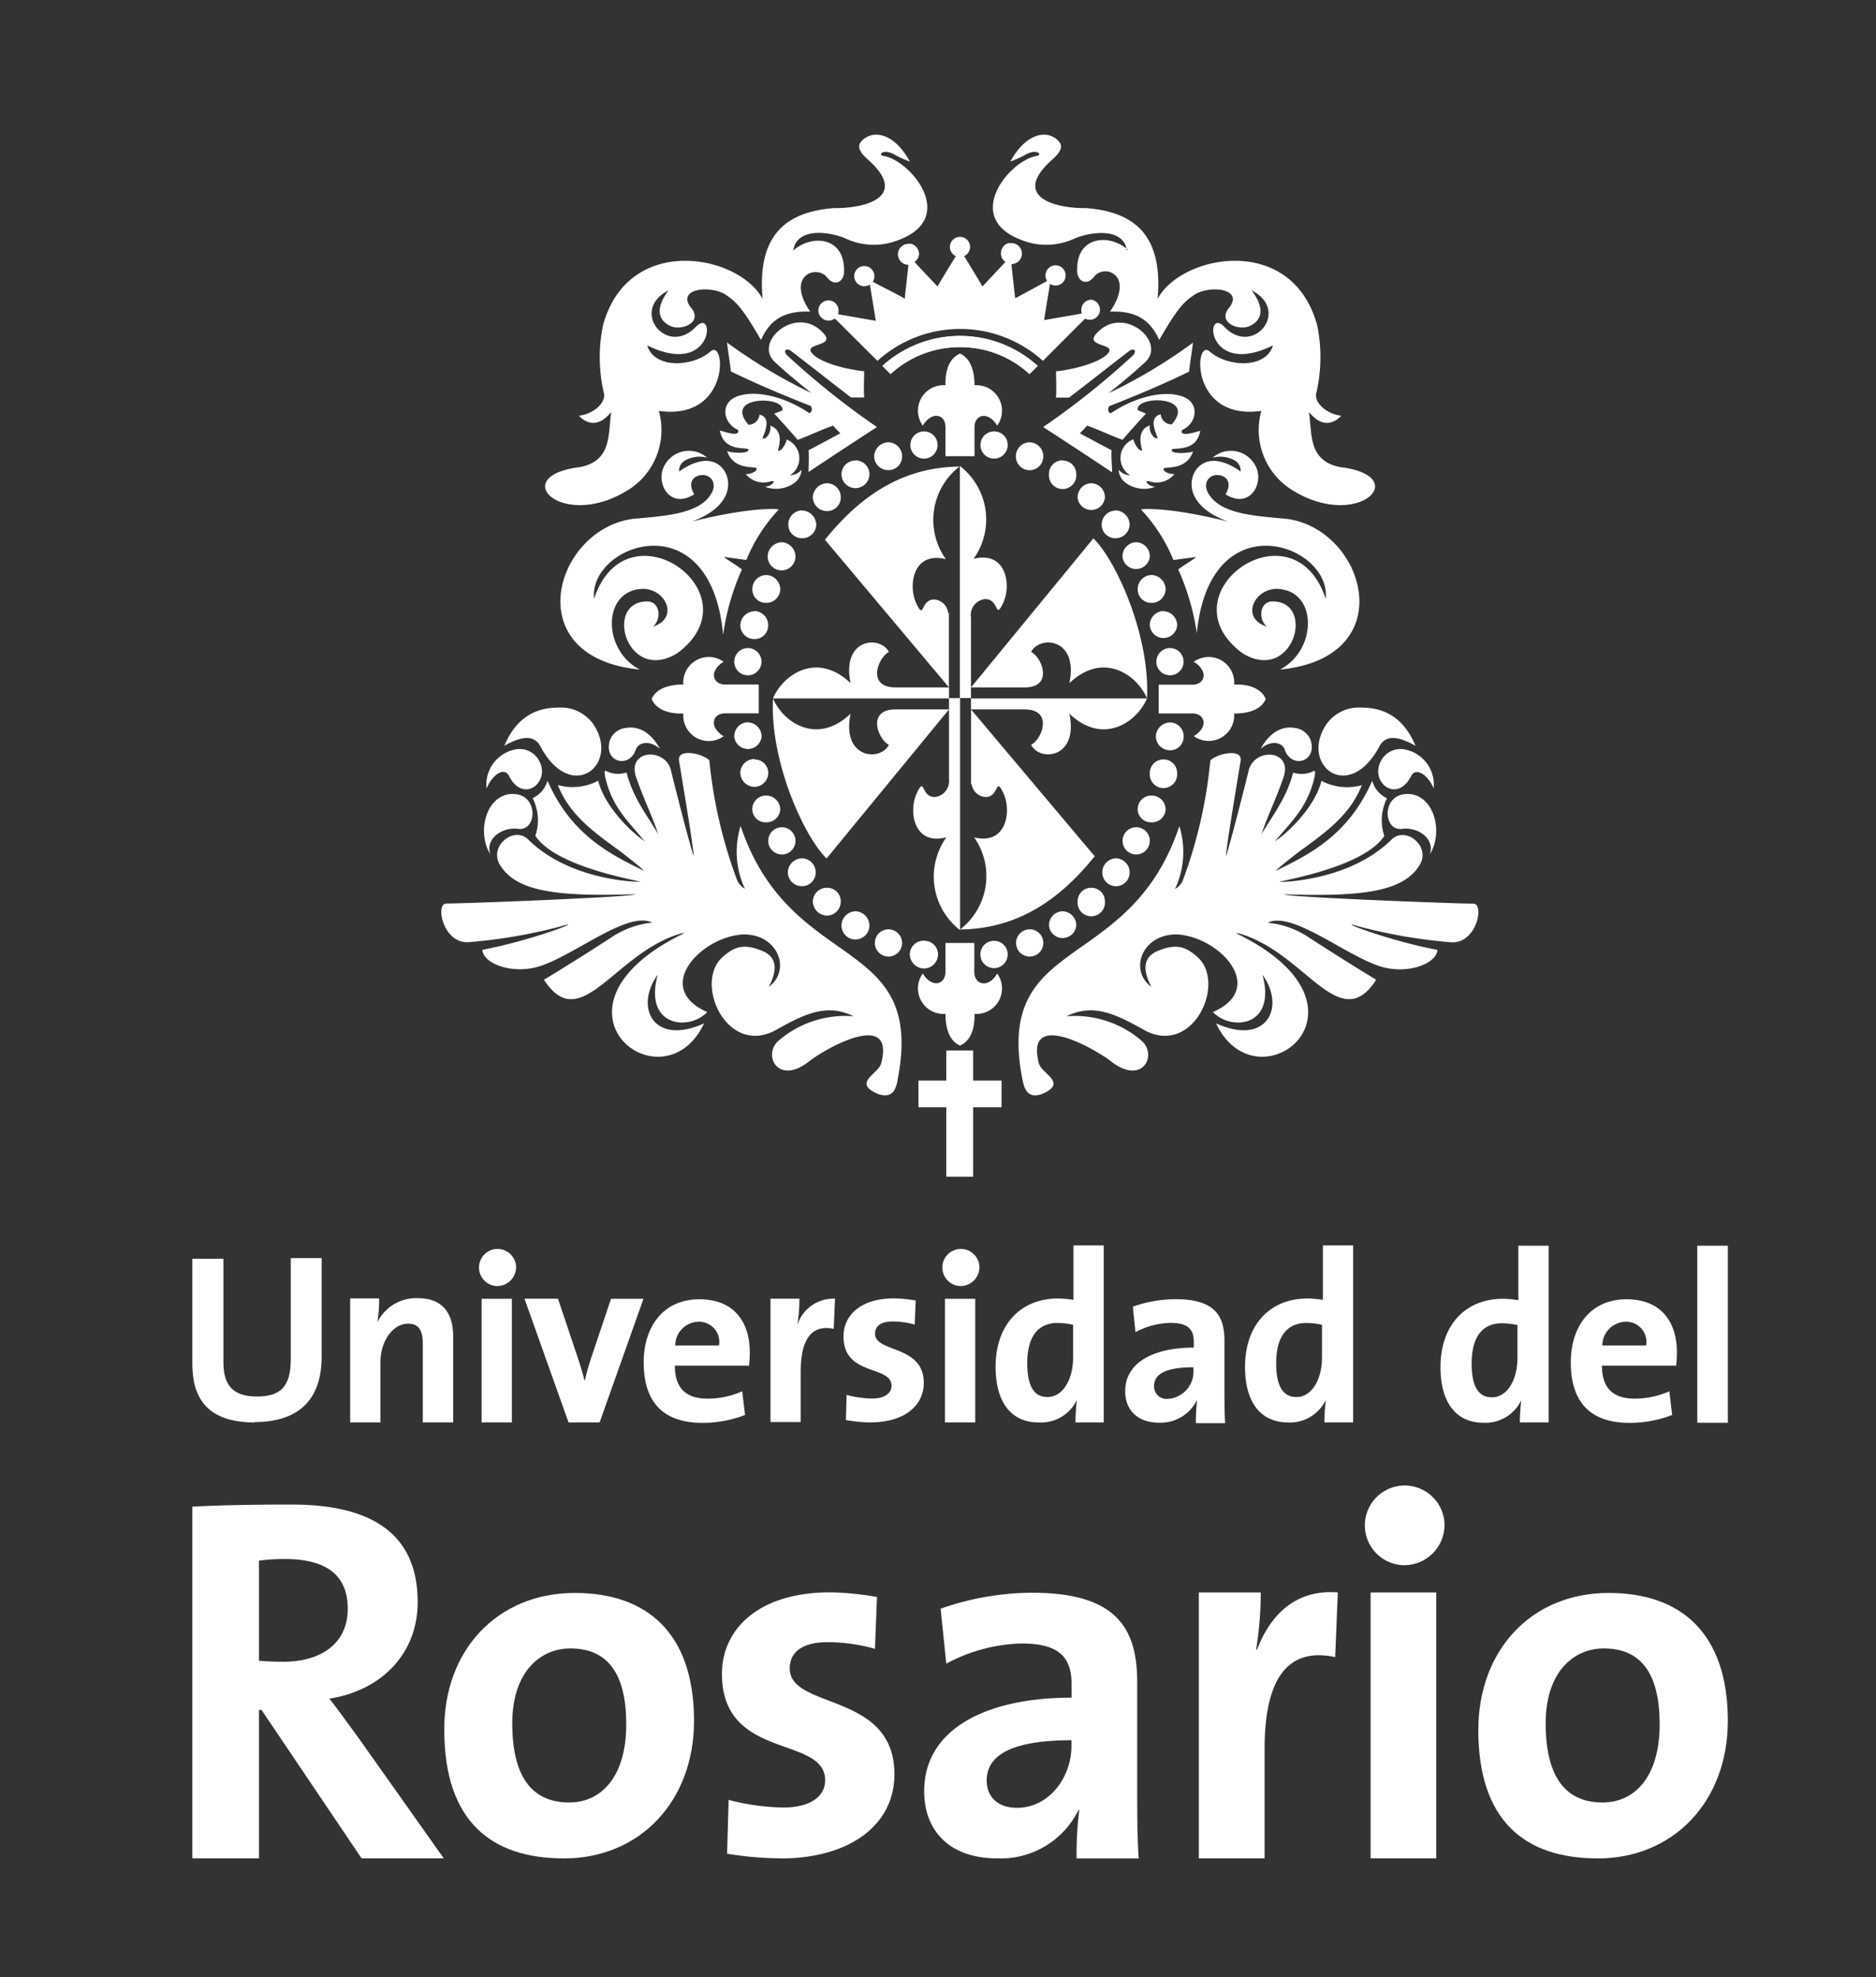 <svg id="Capa_1" data-name="Capa 1" xmlns="http://www.w3.org/2000/svg" viewBox="0 0 186 196"><rect x="0" y="0" width="186" height="196" fill="#333333" stroke="none"/><defs><style>.cls-1,.cls-2{fill:#fff;}.cls-2{fill-rule:evenodd;}</style></defs><title>Logo</title><path class="cls-1" d="M108.21,29.71a1,1,0,0,0-1,1s0,0.08,0,.11a0.86,0.86,0,0,0,.05.26l-3.74.65s0.37-2.36.59-3.59a1,1,0,1,0-.29-0.29c-1.1.61-3.17,1.72-3.17,1.72s-0.23-2-.37-3.39h0a1,1,0,0,0,0-2.08,1.05,1.05,0,0,0-.28,0,1,1,0,0,0-.65.54,1,1,0,0,0-.11.46,1,1,0,0,0,.45.86c-0.94,1-2.28,2.43-2.28,2.43s-1.05-1.77-1.82-3a1,1,0,1,0-.82,0c-0.76,1.21-1.82,3-1.82,3s-1.34-1.4-2.28-2.43a1,1,0,0,0,.45-0.86A1,1,0,0,0,91,24.71a1,1,0,0,0-.65-0.54,1.07,1.07,0,0,0-.28,0,1,1,0,0,0,0,2.08h0c-0.15,1.38-.39,3.5-0.37,3.39s-2.08-1.11-3.17-1.72a1,1,0,1,0-.29.29c0.22,1.23.59,3.59,0.59,3.59l-3.74-.65a0.86,0.86,0,0,0,.05-0.26s0-.07,0-0.11a1,1,0,1,0-1,1,1,1,0,0,0,.63-0.21C84.22,33,86.43,35.22,87,35.77a12.21,12.21,0,0,1,16.4,0c0.56-.55,2.77-2.78,4.19-4.19a1,1,0,1,0,.63-1.87"/><polygon class="cls-2" points="93.82 104.13 96.48 104.13 96.48 107.11 99.3 107.11 99.3 109.76 96.48 109.76 96.48 116.64 93.82 116.64 93.82 109.76 91.06 109.76 91.06 107.11 93.82 107.11 93.82 104.13"/><path class="cls-2" d="M78.65,24.84C79,22.43,82.4,23,83.86,23.65a6.57,6.57,0,0,0,5.31.11c5.77-2.19,1.16-7.85-1.59-8.31-0.57-.09-0.06-0.71,1-0.19a9.26,9.26,0,0,0,1.63.75c-1.61-2.93-3.75-3.18-4.81-2-0.41.47-.25,1,0.61,1.77,4.12,3.63,0,4.9-3.4,4.85-4.44.38-7.59,2.43-7,9-2.38-4.44-13.33-6.5-15.82,2.6a15.69,15.69,0,0,0,.05,6.6c0.37,1-.93,2.2-2.44,2.38,1,1.06,2.17.92,3.2-.37-0.33,2.16.11,4.83-3.09,5.46-7.21.87-1.9,6.22,4.5,2.43a7,7,0,0,0,3.31-8c7.1,1,6.66-7.2,5.14-5.9-1.79,1.57-5.59,1.75-6.29-.59,6.64,3.25,6.79-3.91,4.82-1.84-2.87,3-6.61-1.63-2.7-3.62-1.52,2-.84,3.13.27,3.57s3.09-.43,2-1.79c-1.52-1.84,1.5-2.32,3.2-1.46,1.3,0.81,1.9,1.52,3.69,4.6,1-2.28,2.67-2.89,4.88-2.81C77.85,27.28,81,26.2,82,27.5c0.78,1,1.76.39,1.68-.7,0.06-3.25-3.09-3.63-5-2"/><path class="cls-2" d="M80.12,46.82c2.27-1.52,4.54-3,6.83-4.49A78,78,0,0,1,78,35.18c-0.33-.38-0.11-0.71.38-0.43,2.11,1.62,3.85,3,6,4.65h1.3c-0.06-.92,0-1.9,0-2.6C84.07,36.64,81.32,36,80.5,35s2.19-.64,1.25-1.84c-2.58-3.13-7.05.61-5,2.65,1.32,1.25,2.43,2.11,3.68,3.14a52.12,52.12,0,0,1-8.35-5c0.11,0.92.28,1.9,0.39,2.87,2.54,1.24,5.15,2.33,7.75,3.36,0.38,0.05.33,0.76,0,.76-2.5-1.68-5.21-2.22-6.88-1.73-2,.54-1.74,2.71-0.16,3.41,0.16,0.6-.76.38-1.8,0.05,0.39,2.33,3,1.52,2.83,1.95s-1.84.22-2.12,0.11c0.71,2,2.93,1.41,2.93,1.73S74.37,47,73.94,47a2.29,2.29,0,0,0,2.49.71c0.11-.06.43,0,0.22,0.16a1.13,1.13,0,0,1-.81.38,3.11,3.11,0,0,0,2.92-.38,1.74,1.74,0,0,0,.71-1.3,1.59,1.59,0,0,1-1.14.54A2,2,0,0,0,78,43.57a2.14,2.14,0,0,1-.54,1c-0.27.16-.38,0.22-0.27-0.11,0.17-.71.33-1.84-0.81-2.27a1.35,1.35,0,0,1-.49,1.24c-0.16.06-.32,0.06-0.27-0.05,0.16-.44.92-2-0.32-2.28a1.1,1.1,0,0,1-1.09,1c-2.55-2.92,3.69-2.87,3.36-1.41L76.76,41c0.76,0.81,1.57,1.73,2.33,2.6,1.2-.44,2.34-1,3.52-1.41a8.27,8.27,0,0,0,.71.76c-1,.54-2.12,1.14-3.15,1.68,0.05,0.81,0,1.36,0,2.17"/><path class="cls-2" d="M71.71,62.84a23.7,23.7,0,0,1,1.85-6.39C73,56,72.31,55.64,71.77,55.2L74,55.51a16.13,16.13,0,0,1,3.21-5c0-.05-2.47-0.34-8.62,1.19,4.12-1.51,4-4.11,3.08-5.24-1.59-1.89-4.33.28-4.33,0.28a1.14,1.14,0,0,1,.57-1.09,2.91,2.91,0,0,1,2.2-.28,2.74,2.74,0,0,0-4.28.87c-0.82,1.62.54,4.29,3,2.76-0.82-1.4.2-2,1-1.9s1.34,1,.54,2.06c-1.3,1.84-4.68,2-7.59,2.27-7.8,1-11.55,13.75.65,14.94-3.74-1.94-3.74-7.9.32-8,2.22,0,3.64,2.87,1,3.74,0.89-.82.65-2.42-0.49-2.49-4.46-.12-2.17,8.21,2.88,5.14,8-5.9-5-15.15-8.24-5.41-0.58-5.38,11.54-9.79,12.79,3.52"/><path class="cls-2" d="M48.62,84.7c-1.41-2.27-.39-6,2.22-6s2.42,3.73.54,3.46c-1.53-.21-3.31.92-2.76,2.54"/><path class="cls-2" d="M50,73.93c1.14-2.71,3-3.79,5.36-3.79a3.93,3.93,0,0,1,3.53,1.74c2.58,4-2.32,7.86-5.37,2-0.75-1.22-2.17-.7-3.53.05"/><path class="cls-2" d="M48.24,78.16a3.55,3.55,0,0,1,2.71-3.84,2.19,2.19,0,0,1,2.28.75c1.68,2.17-1.25,4.82-2.77,1.84C50,76,48.84,76.75,48.24,78.16"/><path class="cls-2" d="M65.42,74.21c-0.92-1.68-2.18-2.25-3.31-2.06a1.92,1.92,0,0,0-1.63,1.19c-0.7,2.22,1.9,2.87,2.55,1,0.27-.86,1.52-0.93,2.39-0.11"/><path class="cls-2" d="M89,107c2.82-14.5-10.63-10.35-15.57-25.13a8.62,8.62,0,0,0,.43,6.23,1.87,1.87,0,0,1-.76-0.81,46.7,46.7,0,0,1-2.77-11.91c-0.54-.65-3.25-1.3-3,0.06,0.81,4.93,1.26,7.62,1.45,9.35,0.07,0.63-1.41-4.95-2.27-8.49-0.6-2.19-4.28-2-3.47.65,0.82,2.38,1.41,3.4,2.23,5.74-1.22-2-2.54-3.72-3.15-6.12a2.62,2.62,0,0,1-2.05-.16c-0.24-.13-0.11.64,0.25,1.73,0.79,2.24,2.08,3.41,3.6,5.25-1.79-1.24-4.06-3.74-4.61-6a5.44,5.44,0,0,1-4,.43c1.19,3,3.53,4.63,6.35,6.69,0.49,0.38,1.78,1.39,2.21,1.81-3.63-1.73-7.31-3.73-9.59-8.93a2.72,2.72,0,0,1-1.47,1.73,4.84,4.84,0,0,1,.27,3.73c1.74,2.65,7.81,4,10.41,4.54,0.17,0.06-6.88.06-11.17-4.22-1.42-1.31-4,.79-2.66,2.71,1.68,2.54,5.76,3,13.34,2.76,0,0.27-17.29.94-18.76,0.92-1.12,0-.3,4.15,2.38,3.82a51.92,51.92,0,0,0,9.56-1.71c1.14-.25-3.8,1.62-8.36,2.48,0.11,1.46,3.26,2.55,6,1.52,3.46-1.24,8.48-5.38,10.84-4.22A9,9,0,0,0,60.49,93c-2.9,1.89-6.34,4-6.56,4.11,3.31,5.14,6.41-1.3,11.82-3.89,1.35-.67,2.53-0.9,1.84-0.6-14.8,7.36-1.84,17.43,2.22,8.82-5,2.27-6.94-1.57-4.6-4.82-1.41,5.2,3.12,5.59,4.91,3.7-5.42-2.38-.65-7.44,3.51-7.69,3.47-.1,4.84,3.47,2.65,5.15-0.31.3,1.72-2.45-.61-3.48-2-.86-2.91-0.4-4,0.54-2.92,2.54.35,9.84,5.17,7.31,3-1.69,5.16-2.71,7.8-1.41a10.13,10.13,0,0,0-7.53,2.49c-1.47,1.44.05,4.3,3,2.06,1.65-1.33,8.66-5.31,7.26.1-0.28,1.08-2.83,1.9-.44,3C88.45,109,88.85,108,89,107"/><path class="cls-2" d="M91.61,42.76a1.35,1.35,0,1,1,0,2.7,1.35,1.35,0,1,1,0-2.7"/><path class="cls-2" d="M88.09,43.84a1.39,1.39,0,0,1,1.35,1.41,1.34,1.34,0,0,1-1.35,1.35,1.39,1.39,0,0,1-1.42-1.35,1.44,1.44,0,0,1,1.42-1.41"/><path class="cls-2" d="M84.84,45.63A1.38,1.38,0,0,1,86.2,47a1.38,1.38,0,1,1-2.77,0,1.38,1.38,0,0,1,1.41-1.35"/><path class="cls-2" d="M82,47.9a1.39,1.39,0,0,1,1.36,1.41A1.34,1.34,0,0,1,82,50.66a1.39,1.39,0,0,1-1.41-1.35A1.44,1.44,0,0,1,82,47.9"/><path class="cls-2" d="M79.52,50.61A1.43,1.43,0,0,1,80.93,52a1.38,1.38,0,0,1-1.41,1.35A1.34,1.34,0,0,1,78.16,52a1.39,1.39,0,0,1,1.36-1.41"/><path class="cls-2" d="M77.52,53.75a1.43,1.43,0,0,1,1.35,1.41,1.38,1.38,0,0,1-2.76,0,1.44,1.44,0,0,1,1.41-1.41"/><path class="cls-2" d="M75.95,57a1.43,1.43,0,0,1,1.41,1.41,1.38,1.38,0,0,1-1.41,1.35,1.34,1.34,0,0,1-1.36-1.35A1.39,1.39,0,0,1,75.95,57"/><path class="cls-2" d="M74.81,60.57A1.39,1.39,0,0,1,76.16,62a1.34,1.34,0,0,1-1.36,1.35A1.39,1.39,0,0,1,73.4,62a1.43,1.43,0,0,1,1.41-1.41"/><path class="cls-2" d="M74.16,64.24A1.35,1.35,0,1,1,72.8,65.6a1.35,1.35,0,0,1,1.36-1.36"/><path class="cls-2" d="M91.61,93.26A1.34,1.34,0,0,1,93,94.61,1.39,1.39,0,0,1,91.61,96a1.44,1.44,0,0,1-1.41-1.41,1.39,1.39,0,0,1,1.41-1.35"/><path class="cls-2" d="M88.09,92.12a1.35,1.35,0,1,1,0,2.7,1.35,1.35,0,1,1,0-2.7"/><path class="cls-2" d="M84.84,90.33a1.43,1.43,0,0,1,1.36,1.41,1.38,1.38,0,0,1-2.77,0,1.43,1.43,0,0,1,1.41-1.41"/><path class="cls-2" d="M82,88a1.34,1.34,0,0,1,1.36,1.35A1.39,1.39,0,0,1,82,90.76a1.43,1.43,0,0,1-1.41-1.4A1.38,1.38,0,0,1,82,88"/><path class="cls-2" d="M79.52,85.08a1.38,1.38,0,0,1,1.35,1.41,1.34,1.34,0,0,1-1.35,1.35,1.39,1.39,0,0,1-1.41-1.35,1.43,1.43,0,0,1,1.41-1.41"/><path class="cls-2" d="M77.52,82a1.35,1.35,0,1,1,0,2.7,1.35,1.35,0,1,1,0-2.7"/><path class="cls-2" d="M75.95,78.86a1.39,1.39,0,0,1,1.41,1.35,1.35,1.35,0,0,1-1.41,1.3,1.3,1.3,0,0,1-1.36-1.3,1.34,1.34,0,0,1,1.36-1.35"/><path class="cls-2" d="M74.81,75.28a1.34,1.34,0,0,1,1.36,1.36A1.39,1.39,0,0,1,74.81,78a1.43,1.43,0,0,1-1.41-1.4,1.39,1.39,0,0,1,1.41-1.36"/><path class="cls-2" d="M74.16,71.61A1.39,1.39,0,0,1,75.51,73a1.36,1.36,0,0,1-2.71,0,1.39,1.39,0,0,1,1.36-1.41"/><path class="cls-2" d="M98.55,42.76a1.35,1.35,0,1,0,1.36,1.35,1.34,1.34,0,0,0-1.36-1.35"/><path class="cls-2" d="M102.08,43.84a1.39,1.39,0,0,0-1.36,1.41,1.36,1.36,0,0,0,2.72,0,1.39,1.39,0,0,0-1.36-1.41"/><path class="cls-2" d="M105.33,45.63A1.34,1.34,0,0,0,104,47a1.36,1.36,0,1,0,2.71,0,1.34,1.34,0,0,0-1.35-1.35"/><path class="cls-2" d="M108.2,47.9a1.39,1.39,0,0,0-1.36,1.41,1.36,1.36,0,0,0,2.71,0,1.39,1.39,0,0,0-1.35-1.41"/><path class="cls-2" d="M110.59,50.61A1.39,1.39,0,0,0,109.23,52a1.34,1.34,0,0,0,1.36,1.35A1.39,1.39,0,0,0,112,52a1.44,1.44,0,0,0-1.41-1.41"/><path class="cls-2" d="M112.65,53.75a1.39,1.39,0,0,0-1.36,1.41,1.36,1.36,0,0,0,2.71,0,1.39,1.39,0,0,0-1.35-1.41"/><path class="cls-2" d="M114.16,57a1.39,1.39,0,0,0-1.36,1.41,1.34,1.34,0,0,0,1.36,1.35,1.38,1.38,0,0,0,1.41-1.35A1.43,1.43,0,0,0,114.16,57"/><path class="cls-2" d="M115.36,60.57A1.39,1.39,0,0,0,114,62a1.36,1.36,0,0,0,2.71,0,1.39,1.39,0,0,0-1.36-1.41"/><path class="cls-2" d="M116,64.24a1.35,1.35,0,1,0,0,2.7,1.35,1.35,0,0,0,0-2.7"/><path class="cls-2" d="M98.55,93.26a1.34,1.34,0,0,0-1.35,1.35,1.35,1.35,0,1,0,2.71,0,1.34,1.34,0,0,0-1.36-1.35"/><path class="cls-2" d="M102.08,92.12a1.35,1.35,0,1,0,1.36,1.35,1.34,1.34,0,0,0-1.36-1.35"/><path class="cls-2" d="M105.33,90.33A1.39,1.39,0,0,0,104,91.74a1.36,1.36,0,0,0,2.71,0,1.39,1.39,0,0,0-1.35-1.41"/><path class="cls-2" d="M108.2,88a1.34,1.34,0,0,0-1.36,1.35,1.36,1.36,0,1,0,2.71,0A1.34,1.34,0,0,0,108.2,88"/><path class="cls-2" d="M110.64,85.08a1.39,1.39,0,0,0-1.35,1.41,1.35,1.35,0,0,0,2.71,0,1.39,1.39,0,0,0-1.36-1.41"/><path class="cls-2" d="M112.65,82A1.35,1.35,0,1,0,114,83.35,1.34,1.34,0,0,0,112.65,82"/><path class="cls-2" d="M114.16,78.86a1.34,1.34,0,0,0-1.36,1.35,1.3,1.3,0,0,0,1.36,1.3,1.34,1.34,0,0,0,1.41-1.3,1.39,1.39,0,0,0-1.41-1.35"/><path class="cls-2" d="M115.36,75.28A1.34,1.34,0,0,0,114,76.64a1.36,1.36,0,1,0,2.71,0,1.34,1.34,0,0,0-1.36-1.36"/><path class="cls-2" d="M116,71.61A1.43,1.43,0,0,0,114.6,73,1.39,1.39,0,0,0,116,74.37,1.34,1.34,0,0,0,117.36,73,1.38,1.38,0,0,0,116,71.61"/><path class="cls-1" d="M94,60.75a1.48,1.48,0,0,0-1.31-1.32c-1.47-.09-1,2.15-1.84.38s-0.33-5.17,2.89-4.39c0,0,0,0,0-.05a6.69,6.69,0,0,1,1.24-9l0.15-.12c-6.67.05-10.78,4.11-13.34,7.25L94.08,68.13V61.51c0-.19,0-0.45,0-0.76"/><path class="cls-2" d="M94.09,68.14H88.78c-2.85,0-1.78-2.91-.65-3.52-0.87-1.68-4.72-1.35-3.8,3.09-3.36-3.19-6.72-.81-7.69,1.52H94.09V68.14Z"/><path class="cls-1" d="M88.13,73.84c-0.87,1.68-4.72,1.35-3.8-3.09-3.36,3.19-6.72.81-7.69-1.52-0.33,6,2.92,13.49,5.31,15.87L94.09,70.32H88.78c-2.85,0-1.78,2.91-.65,3.52"/><path class="cls-2" d="M96.27,69.23v-8a1.59,1.59,0,0,1,1.35-1.84c1.47-.09,1,2.15,1.84.38s0.32-5.19-2.93-4.38a6.7,6.7,0,0,0-1.36-9.2v23h1.09Z"/><path class="cls-1" d="M96.33,77.71A1.48,1.48,0,0,0,97.64,79c1.47,0.09,1-2.15,1.84-.38s0.33,5.17-2.89,4.39c0,0,0,0,0,0a6.69,6.69,0,0,1-1.24,9l-0.15.12c6.67-.05,10.78-4.11,13.34-7.25L96.28,70.33V77c0,0.19,0,.45,0,0.76"/><path class="cls-2" d="M96.27,70.32h5.31c2.85,0,1.78,2.91.65,3.52,0.87,1.68,4.72,1.35,3.8-3.09,3.36,3.19,6.72.81,7.69-1.52H96.27v1.09Z"/><path class="cls-1" d="M102.23,64.62c0.87-1.68,4.72-1.35,3.8,3.09,3.36-3.19,6.72-.81,7.69,1.52,0.33-6-2.92-13.49-5.31-15.87L96.27,68.14h5.32c2.85,0,1.78-2.91.65-3.52"/><path class="cls-2" d="M94.09,69.23v8A1.59,1.59,0,0,1,92.74,79c-1.47.09-1-2.15-1.84-.38S90.57,83.85,93.83,83a6.7,6.7,0,0,0,1.36,9.2v-23H94.09Z"/><path class="cls-1" d="M96.62,38.19c0-1.57-.47-2.72-1.44-3.14-1,.42-1.48,1.57-1.44,3.14a2.53,2.53,0,0,0-2.25,4c0.91-1.49,2.25-1.13,2.25.15s0,1.74,0,2.88h2.88c0-1.14,0-1.63,0-2.88s1.34-1.64,2.25-.15a2.53,2.53,0,0,0-2.25-4"/><path class="cls-1" d="M67.75,67.85c-1.57,0-2.72.47-3.14,1.44,0.42,1,1.57,1.48,3.14,1.44a2.53,2.53,0,0,0,4,2.25c-1.49-.91-1.13-2.27.15-2.27s2.2,0,3.33,0V67.85c-1.13,0-2.08,0-3.33,0s-1.64-1.34-.15-2.25a2.53,2.53,0,0,0-4,2.25"/><path class="cls-1" d="M122.36,70.73c1.57,0,2.72-.46,3.14-1.44-0.42-1-1.57-1.48-3.14-1.44a2.53,2.53,0,0,0-4-2.25c1.49,0.91,1.13,2.27-.15,2.27h-3.33v2.85h3.33c1.28,0,1.64,1.34.15,2.25a2.53,2.53,0,0,0,4-2.25"/><path class="cls-1" d="M93.74,100.5c0,1.57.46,2.72,1.44,3.14,1-.42,1.48-1.57,1.44-3.14a2.53,2.53,0,0,0,2.25-4C98,98,96.6,97.63,96.6,96.35s0-1.74,0-2.88H93.74c0,1.14,0,1.63,0,2.88s-1.34,1.64-2.25.15a2.53,2.53,0,0,0,2.25,4"/><path class="cls-2" d="M95.19,34.41a10.1,10.1,0,0,1,6.89,2.67l0.81-.81a11.46,11.46,0,0,0-15.4,0l0.81,0.81a10.1,10.1,0,0,1,6.89-2.67"/><path class="cls-2" d="M95.19,34.41a10.1,10.1,0,0,0-6.9,2.67l-0.81-.81a11.46,11.46,0,0,1,15.4,0l-0.81.81a10.1,10.1,0,0,0-6.89-2.67"/><path class="cls-2" d="M111.73,24.84c-0.35-2.41-3.75-1.81-5.21-1.19a6.57,6.57,0,0,1-5.31.11c-5.77-2.19-1.16-7.85,1.59-8.31,0.57-.09.06-0.71-1-0.19a9.26,9.26,0,0,1-1.63.75c1.61-2.93,3.75-3.18,4.81-2,0.41,0.47.25,1-.61,1.77-4.12,3.63,0,4.9,3.4,4.85,4.44,0.38,7.59,2.43,7,9,2.38-4.44,13.33-6.5,15.82,2.6a15.69,15.69,0,0,1-.05,6.6c-0.37,1,.93,2.2,2.44,2.38-1,1.06-2.17.92-3.2-.37,0.33,2.16-.11,4.83,3.09,5.46,7.21,0.87,1.9,6.22-4.5,2.43a7,7,0,0,1-3.31-8c-7.1,1-6.66-7.2-5.14-5.9,1.79,1.57,5.59,1.75,6.29-.59-6.64,3.25-6.79-3.91-4.82-1.84,2.87,3,6.61-1.63,2.7-3.62,1.52,2,.84,3.13-0.27,3.57s-3.09-.43-2-1.79c1.52-1.84-1.5-2.32-3.2-1.46-1.3.81-1.9,1.52-3.69,4.6-1-2.28-2.67-2.89-4.88-2.81,2.54-3.68-.6-4.77-1.57-3.46-0.78,1-1.76.39-1.68-.7-0.06-3.25,3.09-3.63,5-2"/><path class="cls-2" d="M110.26,46.82c-2.27-1.52-4.54-3-6.83-4.49a78,78,0,0,0,8.94-7.14c0.33-.38.11-0.71-0.37-0.43-2.11,1.62-3.85,3-6,4.65h-1.3c0.06-.92,0-1.9,0-2.6,1.58-.16,4.33-0.82,5.16-1.79s-2.19-.64-1.25-1.84c2.58-3.13,7.05.61,5,2.65-1.32,1.25-2.43,2.11-3.68,3.14a52.12,52.12,0,0,0,8.35-5c-0.11.92-.28,1.9-0.39,2.87-2.54,1.24-5.15,2.33-7.75,3.36-0.38.05-.33,0.76,0,0.76,2.5-1.68,5.21-2.22,6.88-1.73,2,0.54,1.74,2.71.16,3.41C117,43.25,118,43,119,42.7c-0.39,2.33-3,1.52-2.83,1.95s1.84,0.22,2.12.11c-0.71,2-2.93,1.41-2.93,1.73S116,47,116.44,47a2.29,2.29,0,0,1-2.49.71c-0.11-.06-0.43,0-0.22.16a1.12,1.12,0,0,0,.81.38,3.11,3.11,0,0,1-2.92-.38,1.74,1.74,0,0,1-.71-1.3,1.59,1.59,0,0,0,1.14.54,2,2,0,0,1,.32-3.57,2.13,2.13,0,0,0,.55,1c0.27,0.16.38,0.22,0.27-.11-0.17-.71-0.33-1.84.81-2.27a1.35,1.35,0,0,0,.49,1.24c0.16,0.06.32,0.06,0.27-.05-0.16-.44-0.92-2,0.32-2.28a1.1,1.1,0,0,0,1.09,1c2.55-2.92-3.69-2.87-3.36-1.41L113.62,41c-0.76.81-1.57,1.73-2.33,2.6-1.2-.44-2.34-1-3.52-1.41a8.27,8.27,0,0,1-.71.76c1,0.54,2.12,1.14,3.15,1.68-0.05.81,0.05,1.36,0.05,2.17"/><path class="cls-2" d="M118.67,62.84a23.7,23.7,0,0,0-1.85-6.39c0.55-.43,1.25-0.81,1.79-1.24l-2.27.3a16.15,16.15,0,0,0-3.21-5c0-.05,2.46-0.34,8.62,1.19-4.12-1.51-4-4.11-3.08-5.24,1.59-1.89,4.33.28,4.33,0.28a1.14,1.14,0,0,0-.57-1.09,2.91,2.91,0,0,0-2.2-.28,2.74,2.74,0,0,1,4.28.87c0.82,1.62-.54,4.29-3,2.76,0.82-1.4-.2-2-1-1.9s-1.34,1-.54,2.06c1.3,1.84,4.68,2,7.59,2.27,7.8,1,11.55,13.75-.65,14.94,3.74-1.94,3.74-7.9-.32-8-2.22,0-3.64,2.87-1,3.74-0.89-.82-0.65-2.42.49-2.49,4.46-.12,2.17,8.21-2.88,5.14-8-5.9,5-15.15,8.24-5.41,0.58-5.38-11.54-9.79-12.79,3.52"/><path class="cls-2" d="M141.76,84.7c1.41-2.27.39-6-2.22-6s-2.42,3.73-.54,3.46c1.53-.21,3.31.92,2.76,2.54"/><path class="cls-2" d="M140.35,73.93c-1.14-2.71-3-3.79-5.37-3.79a3.93,3.93,0,0,0-3.53,1.74c-2.58,4,2.32,7.86,5.37,2,0.75-1.22,2.17-.7,3.53.05"/><path class="cls-2" d="M142.14,78.16a3.55,3.55,0,0,0-2.71-3.84,2.19,2.19,0,0,0-2.28.75c-1.68,2.17,1.25,4.82,2.77,1.84,0.44-.87,1.63-0.16,2.23,1.25"/><path class="cls-2" d="M125,74.21c0.92-1.68,2.18-2.25,3.31-2.06a1.92,1.92,0,0,1,1.63,1.19c0.7,2.22-1.9,2.87-2.55,1-0.27-.86-1.52-0.93-2.39-0.11"/><path class="cls-2" d="M101.37,107C98.55,92.51,112,96.66,116.93,81.89a8.61,8.61,0,0,1-.43,6.23,1.87,1.87,0,0,0,.76-0.81A46.7,46.7,0,0,0,120,75.39c0.55-.65,3.25-1.3,3,0.06-0.81,4.93-1.26,7.62-1.45,9.35-0.07.63,1.4-4.95,2.27-8.49,0.6-2.19,4.28-2,3.47.65-0.82,2.38-1.41,3.4-2.23,5.74,1.22-2,2.54-3.72,3.15-6.12a2.61,2.61,0,0,0,2.05-.16c0.24-.13.12,0.64-0.25,1.73-0.79,2.24-2.08,3.41-3.6,5.25,1.79-1.24,4.06-3.74,4.61-6a5.44,5.44,0,0,0,4,.43c-1.19,3-3.53,4.63-6.35,6.69-0.49.38-1.78,1.39-2.21,1.81,3.63-1.73,7.31-3.73,9.59-8.93a2.71,2.71,0,0,0,1.47,1.73,4.84,4.84,0,0,0-.27,3.73c-1.74,2.65-7.81,4-10.41,4.54-0.17.06,6.88,0.06,11.17-4.22,1.42-1.31,4,.79,2.65,2.71-1.68,2.54-5.76,3-13.34,2.76,0,0.27,17.29.94,18.77,0.92,1.12,0,.3,4.15-2.37,3.82a51.92,51.92,0,0,1-9.56-1.71c-1.14-.25,3.8,1.62,8.36,2.48-0.11,1.46-3.26,2.55-6,1.52-3.46-1.24-8.48-5.38-10.84-4.22A9,9,0,0,1,129.89,93c2.9,1.89,6.34,4,6.56,4.11-3.31,5.14-6.41-1.3-11.82-3.89-1.35-.67-2.53-0.9-1.84-0.6,14.8,7.36,1.84,17.43-2.22,8.82,5,2.27,6.94-1.57,4.6-4.82,1.41,5.2-3.12,5.59-4.91,3.7,5.42-2.38.65-7.44-3.51-7.69-3.47-.1-4.84,3.47-2.65,5.15,0.31,0.3-1.72-2.45.6-3.48,2-.86,2.91-0.4,4,0.54,2.92,2.54-.35,9.84-5.17,7.31-3-1.69-5.16-2.71-7.8-1.41a10.13,10.13,0,0,1,7.53,2.49c1.47,1.44,0,4.3-3,2.06-1.65-1.33-8.67-5.31-7.26.1,0.28,1.08,2.83,1.9.44,3-1.5.62-1.9-.41-2.06-1.39"/><path class="cls-1" d="M25.25,141c-5,0-6.18-2.75-6.18-5.8V124.78h3.08V135c0,2,.66,3.43,3.32,3.43,2.37,0,3.36-1,3.36-3.72v-10h3.06v9.78c0,4.38-2.42,6.47-6.63,6.47"/><path class="cls-1" d="M41.92,141v-7.79c0-1.23-.33-2-1.45-2-1.54,0-2.75,1.75-2.75,3.81V141h-3v-12.3h2.87a13.94,13.94,0,0,1-.17,2.35l0,0a4.3,4.3,0,0,1,4-2.37c2.65,0,3.51,1.71,3.51,3.77V141h-3Z"/><path class="cls-1" d="M49.27,127.48a1.84,1.84,0,1,1,1.9-1.85,1.88,1.88,0,0,1-1.9,1.85m-1.52,1.26h3V141h-3v-12.3Z"/><path class="cls-1" d="M59.45,141H56.37L52,128.73h3.32l1.87,5.57c0.28,0.81.57,1.75,0.78,2.61h0a24.58,24.58,0,0,1,.71-2.51l1.9-5.66h3.22Z"/><path class="cls-1" d="M74.21,135.37h-7.3c0,2.2,1.07,3.27,3.24,3.27a8.44,8.44,0,0,0,3.44-.73l0.28,2.35a11.72,11.72,0,0,1-4.22.78c-3.74,0-5.83-1.89-5.83-6,0-3.6,2-6.25,5.52-6.25s5,2.35,5,5.26a9.67,9.67,0,0,1-.09,1.38m-5-4.41a2.35,2.35,0,0,0-2.3,2.35h4.34a2,2,0,0,0-2-2.35"/><path class="cls-1" d="M82.66,131.72c-2.18-.45-3.27,1-3.27,4.24v5h-3V128.73h2.87a16.22,16.22,0,0,1-.21,2.63h0a3.75,3.75,0,0,1,3.74-2.63Z"/><path class="cls-1" d="M86.33,141a16,16,0,0,1-2.46-.24l0.07-2.49a10.37,10.37,0,0,0,2.53.36c1.16,0,1.92-.47,1.92-1.26,0-2.09-4.76-.9-4.76-4.9,0-2.06,1.68-3.77,5-3.77a13.62,13.62,0,0,1,2.16.21l-0.1,2.39a8.19,8.19,0,0,0-2.18-.31c-1.18,0-1.75.47-1.75,1.21,0,1.92,4.83,1.07,4.83,4.88,0,2.32-2,3.91-5.26,3.91"/><path class="cls-1" d="M95.21,127.48a1.84,1.84,0,1,1,1.9-1.85,1.88,1.88,0,0,1-1.9,1.85m-1.52,1.26h3V141h-3v-12.3Z"/><path class="cls-1" d="M106.63,141a18.61,18.61,0,0,1,.14-2.23h0A3.94,3.94,0,0,1,103,141c-2.87,0-4.29-2.15-4.29-5.52,0-4,2.32-6.77,6.23-6.77a11,11,0,0,1,1.49.14v-5.4h3V141h-2.82Zm-0.19-9.67a7.41,7.41,0,0,0-1.59-.19c-1.73,0-3,1.09-3,4,0,2.2.64,3.34,2,3.34,1.59,0,2.54-1.85,2.54-3.86v-3.29Z"/><path class="cls-1" d="M118.57,141a17.18,17.18,0,0,1,.12-2.25l0,0a4,4,0,0,1-3.77,2.27c-2.13,0-3.36-1.23-3.36-3.13,0-2.82,2.79-4.31,6.8-4.31V133c0-1.23-.59-1.87-2.3-1.87a7.73,7.73,0,0,0-3.48.92l-0.26-2.53a12.88,12.88,0,0,1,4.22-.74c3.79,0,4.86,1.54,4.86,4.1v4.9c0,0.95,0,2.32.07,3.29h-2.87Zm-0.24-5.47c-3.2,0-3.91.92-3.91,1.87a1.24,1.24,0,0,0,1.4,1.26,2.71,2.71,0,0,0,2.51-2.84v-0.29Z"/><path class="cls-1" d="M131.31,141a18.61,18.61,0,0,1,.14-2.23h0a3.94,3.94,0,0,1-3.72,2.23c-2.87,0-4.29-2.15-4.29-5.52,0-4,2.32-6.77,6.23-6.77a11,11,0,0,1,1.49.14v-5.4h3V141h-2.82Zm-0.19-9.67a7.41,7.41,0,0,0-1.59-.19c-1.73,0-3,1.09-3,4,0,2.2.64,3.34,2,3.34,1.59,0,2.54-1.85,2.54-3.86v-3.29Z"/><path class="cls-1" d="M150.69,141a18.23,18.23,0,0,1,.14-2.2h0a3.94,3.94,0,0,1-3.72,2.23c-2.87,0-4.29-2.15-4.29-5.52,0-4,2.32-6.77,6.23-6.77a11,11,0,0,1,1.49.14v-5.4h3V141h-2.82Zm-0.19-9.64a7.41,7.41,0,0,0-1.59-.19c-1.73,0-3,1.09-3,4,0,2.2.64,3.34,2,3.34,1.59,0,2.54-1.85,2.54-3.86v-3.29Z"/><path class="cls-1" d="M166.13,135.37h-7.3c0,2.2,1.07,3.27,3.24,3.27a8.43,8.43,0,0,0,3.44-.73l0.28,2.35a11.72,11.72,0,0,1-4.22.78c-3.74,0-5.83-1.89-5.83-6,0-3.6,2-6.25,5.52-6.25s5,2.35,5,5.26a10,10,0,0,1-.09,1.38m-5-4.41a2.35,2.35,0,0,0-2.3,2.35h4.34a2,2,0,0,0-2-2.35"/><rect class="cls-1" x="168.28" y="123.48" width="3.03" height="17.55"/><path class="cls-1" d="M35.85,184.21l-9.92-14.71H25.68v14.71H19.07V149.35c2.7-.15,5.9-0.21,9.87-0.21,7.58,0,12.47,2.65,12.47,9.67,0,5.09-3.56,8.75-8.75,9.57,1,1.27,1.93,2.6,2.8,3.77L44,184.21H35.85Zm-7.57-29.67a18.35,18.35,0,0,0-2.6.16v9.92c0.46,0.05,1.37.1,2.39,0.1,4,0,6.41-2,6.41-5.24s-2-4.94-6.21-4.94"/><path class="cls-1" d="M55.86,184.21c-7.18,0-11.81-3.72-11.81-12.72C44,163.6,49.29,157.9,57,157.9c7.17,0,11.81,4,11.81,12.68,0,7.94-5.34,13.64-12.93,13.64m0.66-20.82c-2.9,0-5.75,2.24-5.75,7.43s1.88,7.84,5.65,7.84c3.21,0,5.65-2.6,5.65-7.74,0-4.89-1.73-7.53-5.55-7.53"/><path class="cls-1" d="M77.38,184.21a34.51,34.51,0,0,1-5.29-.46l0.15-5.34a22.28,22.28,0,0,0,5.45.76c2.49,0,4.12-1,4.12-2.7,0-4.48-10.23-1.93-10.23-10.54,0-4.43,3.61-8.09,10.74-8.09a29.28,29.28,0,0,1,4.63.46l-0.2,5.14a17.62,17.62,0,0,0-4.68-.66c-2.54,0-3.77,1-3.77,2.6,0,4.12,10.38,2.29,10.38,10.49,0,5-4.38,8.35-11.3,8.35"/><path class="cls-1" d="M106.74,184.21a36.16,36.16,0,0,1,.26-4.78l-0.05-.05a8.58,8.58,0,0,1-8.09,4.83c-4.58,0-7.23-2.6-7.23-6.67,0-6.06,6-9.26,14.61-9.26v-1.37c0-2.65-1.27-4-4.94-4a16.61,16.61,0,0,0-7.48,2l-0.56-5.45a27.71,27.71,0,0,1,9.06-1.58c8.14,0,10.43,3.31,10.43,8.81v10.53c0,2,0,4.94.15,7h-6.16Zm-0.51-11.71c-6.87,0-8.4,2-8.4,4,0,1.63,1.12,2.7,3,2.7,3.21,0,5.4-3.05,5.4-6.11v-0.61Z"/><path class="cls-1" d="M132.38,164.26c-4.68-1-7,2.09-7,9.11v10.84h-6.52V157.85H125a34.84,34.84,0,0,1-.46,5.65h0.1c1.22-3.21,3.66-6,8-5.65Z"/><path class="cls-1" d="M139.15,155.15a3.95,3.95,0,1,1,4.07-4,4,4,0,0,1-4.07,4m-3.26,2.7h6.51v26.36h-6.51V157.85Z"/><path class="cls-1" d="M158.38,184.21c-7.18,0-11.81-3.72-11.81-12.72,0-7.89,5.24-13.59,12.93-13.59,7.18,0,11.81,4,11.81,12.68,0,7.94-5.34,13.64-12.93,13.64M159,163.4c-2.9,0-5.75,2.24-5.75,7.43s1.88,7.84,5.65,7.84c3.21,0,5.65-2.6,5.65-7.74,0-4.89-1.73-7.53-5.55-7.53"/></svg>